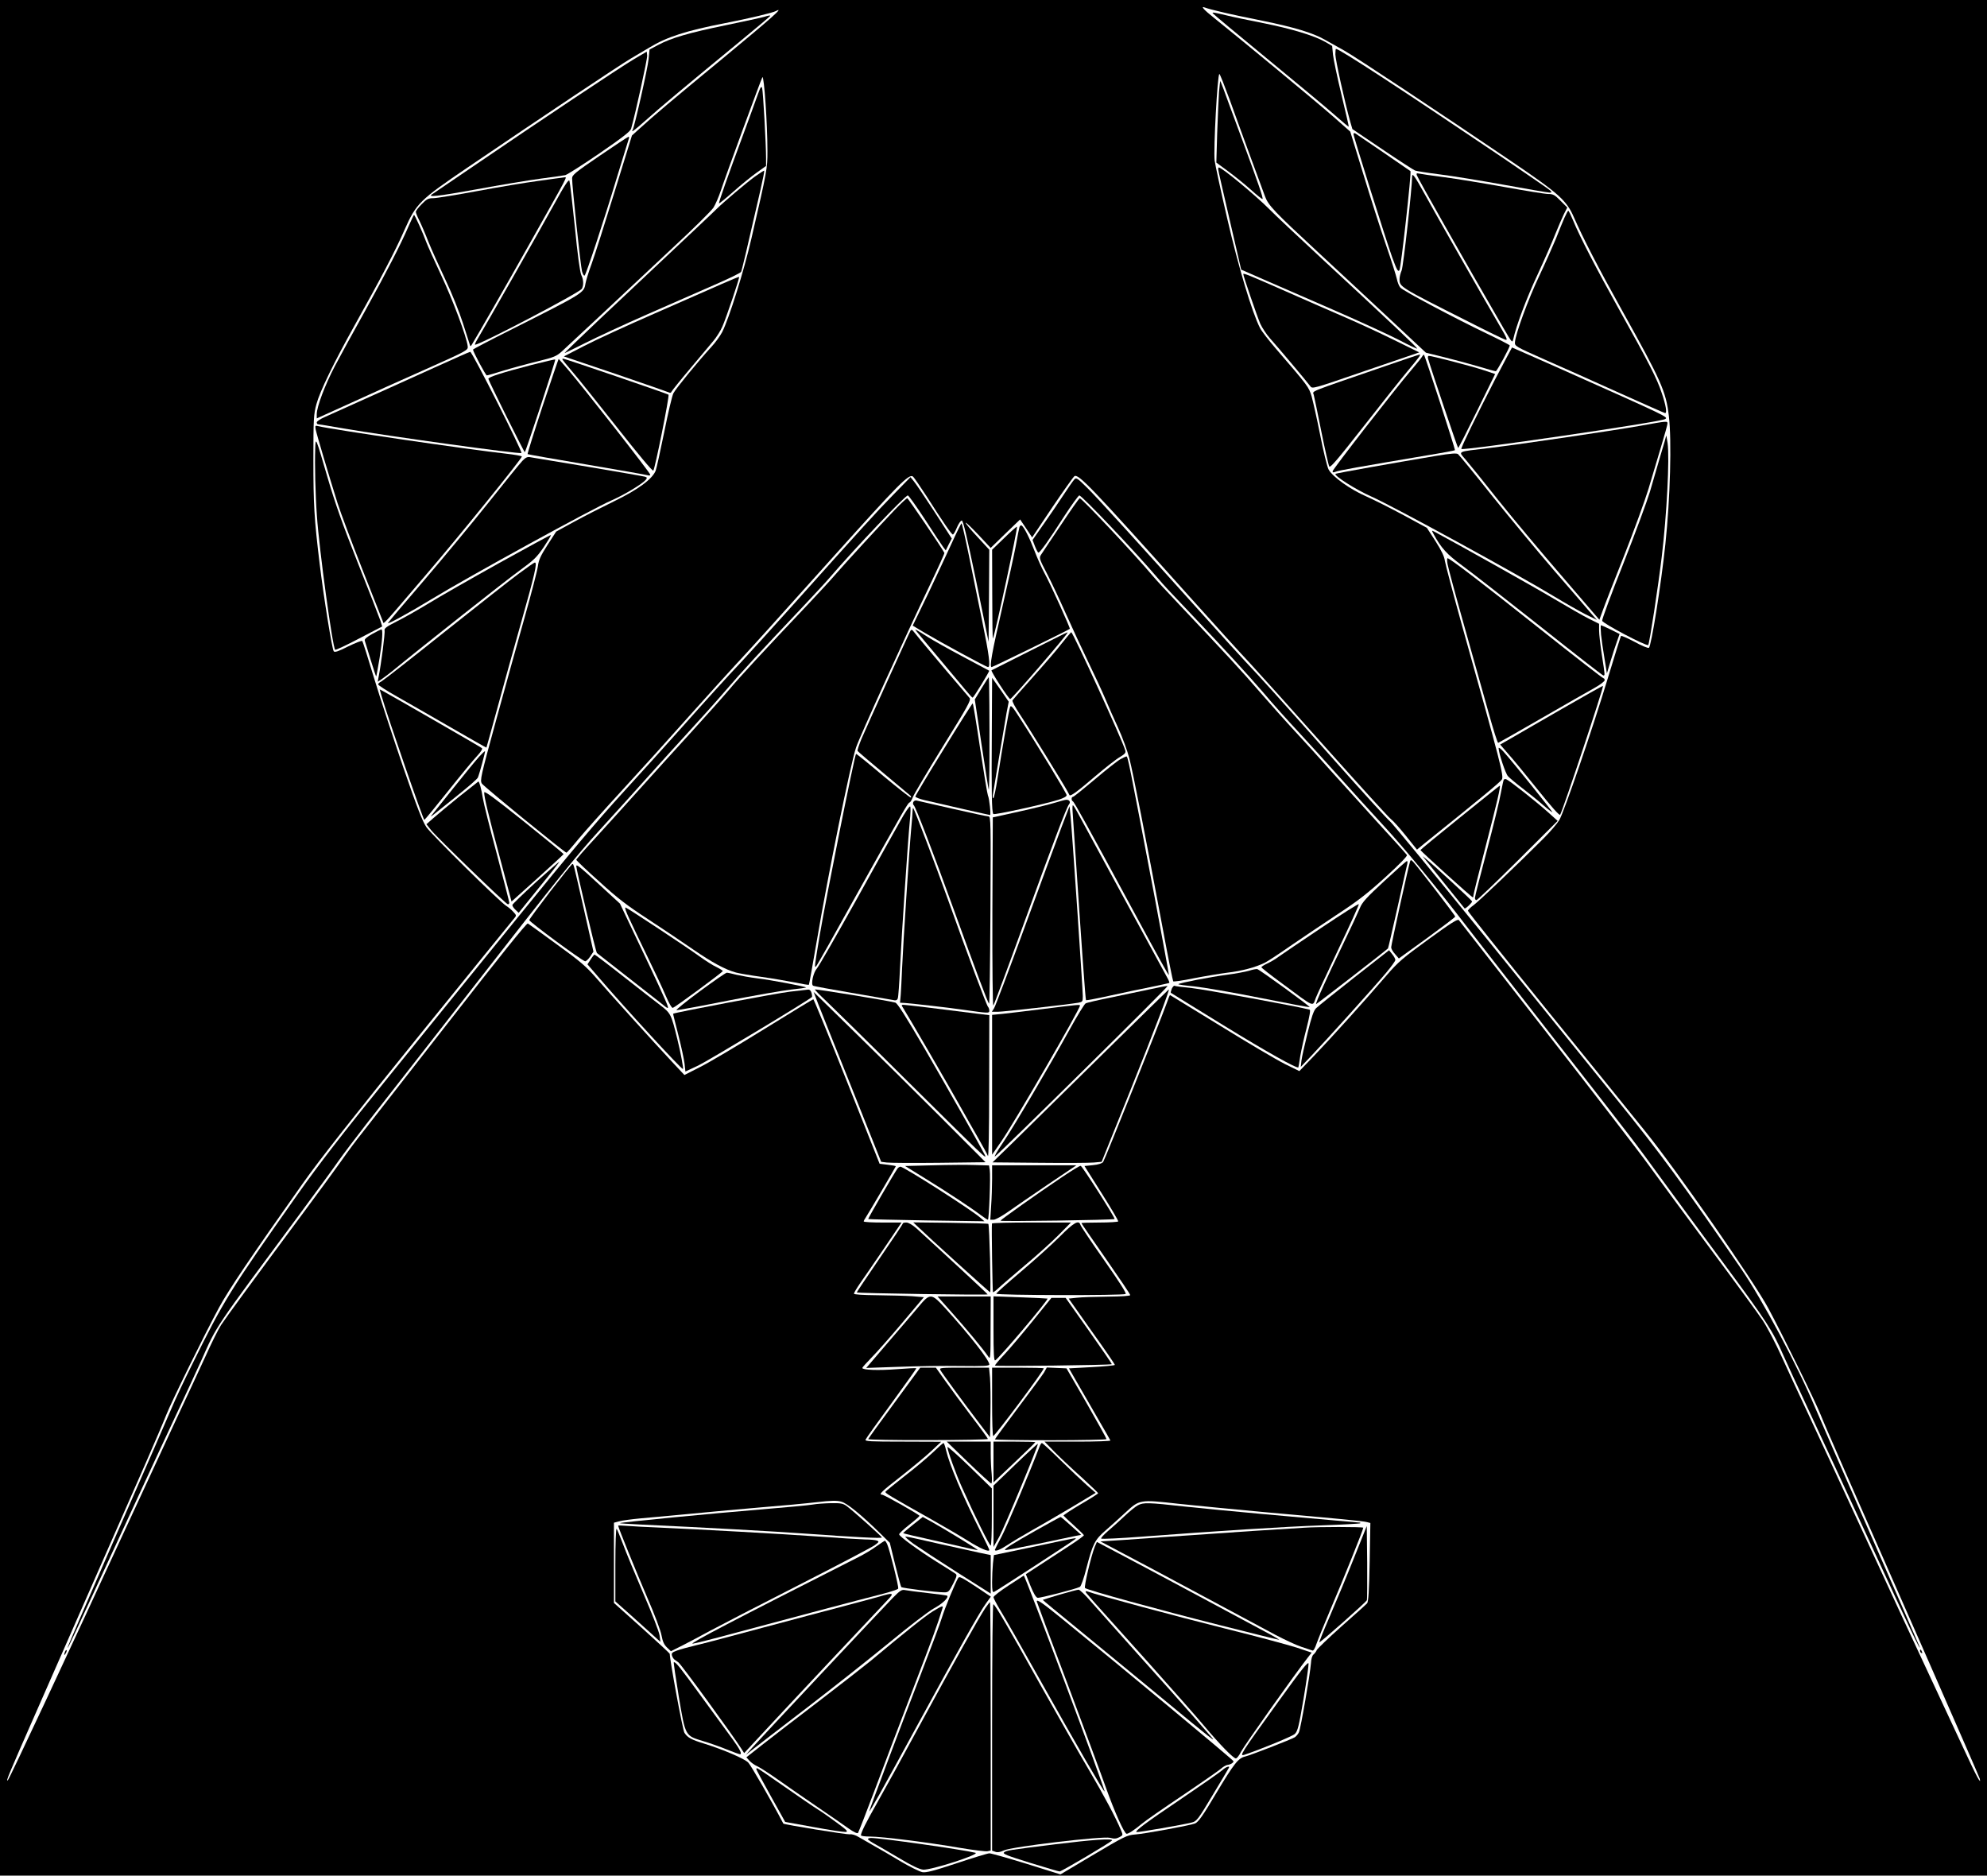 <?xml version="1.0" standalone="no"?>
<!DOCTYPE svg PUBLIC "-//W3C//DTD SVG 20010904//EN"
 "http://www.w3.org/TR/2001/REC-SVG-20010904/DTD/svg10.dtd">
<svg version="1.0" xmlns="http://www.w3.org/2000/svg"
 width="1424pt" height="1344pt" viewBox="0 0 1424 1344"
 preserveAspectRatio="xMidYMid meet">

<g transform="translate(0,1344) scale(0.1,-0.1)"
fill="#000000" stroke="none">
<path d="M0 6720 l0 -6720 7120 0 7120 0 0 6720 0 6720 -7120 0 -7120 0 0
-6720z m8750 6635 c52 -13 187 -42 299 -64 224 -46 356 -85 443 -134 32 -18
95 -53 141 -79 84 -47 684 -445 1209 -801 330 -224 386 -274 438 -395 63 -144
172 -357 345 -667 281 -505 314 -579 335 -755 21 -176 10 -588 -25 -920 -31
-292 -101 -731 -118 -742 -6 -4 -53 15 -103 43 -51 27 -95 46 -97 42 -3 -5
-46 -143 -96 -308 -111 -368 -311 -951 -346 -1011 -14 -24 -65 -84 -113 -132
-185 -185 -461 -448 -500 -477 -23 -16 -41 -35 -42 -41 0 -7 255 -326 566
-710 312 -385 628 -774 702 -867 222 -274 777 -1072 883 -1268 106 -197 339
-671 378 -769 34 -86 149 -348 782 -1786 193 -439 354 -808 357 -819 13 -51
-23 15 -113 210 -54 116 -167 359 -252 540 -86 182 -287 616 -448 965 -161
349 -346 748 -410 885 -65 138 -153 328 -196 423 -43 95 -104 212 -136 260
-32 48 -202 281 -378 517 -176 237 -374 505 -440 597 -66 92 -397 521 -735
954 -338 433 -619 794 -625 801 -8 10 -57 -21 -218 -138 -183 -133 -218 -163
-299 -257 -149 -174 -410 -463 -522 -579 l-104 -108 -104 51 c-56 28 -265 151
-462 273 -197 121 -360 221 -361 221 -2 0 -13 -28 -25 -62 -44 -123 -442
-1118 -454 -1134 -9 -11 -34 -19 -74 -23 l-60 -6 123 -195 c68 -107 121 -198
119 -202 -3 -4 -63 -8 -135 -8 -71 0 -129 -2 -129 -4 0 -3 79 -117 175 -255
96 -138 175 -255 175 -261 0 -6 -60 -10 -162 -11 -90 -1 -189 -4 -221 -8 l-58
-6 165 -234 c92 -128 166 -237 166 -241 0 -4 -74 -11 -165 -16 l-164 -9 66
-115 c36 -63 102 -178 147 -255 44 -76 83 -143 84 -147 2 -4 -103 -8 -234 -8
l-238 0 74 -76 c41 -41 128 -123 193 -181 64 -59 117 -109 117 -113 0 -3 -56
-39 -125 -79 -69 -41 -124 -77 -123 -81 2 -3 35 -35 73 -69 39 -35 71 -67 73
-71 2 -4 -46 -39 -105 -77 -59 -39 -154 -100 -210 -137 l-101 -66 33 -83 c22
-54 39 -83 51 -86 17 -3 271 62 303 78 8 4 29 62 47 134 46 176 59 203 140
273 37 32 100 89 140 126 100 93 103 94 376 63 122 -13 401 -40 618 -60 540
-48 711 -64 738 -72 l23 -6 -5 -279 c-4 -206 -9 -284 -18 -296 -7 -8 -89 -83
-183 -165 -93 -83 -173 -160 -178 -170 -4 -11 -15 -25 -23 -32 -10 -7 -17 -31
-19 -65 -6 -77 -73 -465 -86 -493 -6 -13 -19 -28 -29 -35 -25 -16 -318 -129
-355 -138 -50 -11 -80 -49 -208 -262 -96 -162 -128 -207 -152 -218 -31 -13
-359 -74 -430 -79 -59 -5 -76 -13 -315 -155 l-220 -131 -243 76 c-134 41 -254
75 -266 75 -12 0 -117 -32 -234 -71 -166 -55 -220 -69 -247 -64 -19 4 -87 37
-150 74 -63 38 -149 88 -190 111 -41 23 -93 53 -115 66 -24 15 -50 23 -65 20
-20 -3 -472 70 -476 77 -87 166 -233 419 -252 438 -29 28 -173 90 -312 134
-95 29 -123 44 -145 79 -12 17 -105 521 -105 565 0 4 -90 87 -200 186 l-200
179 0 288 0 287 38 10 c20 6 89 15 152 21 63 5 230 21 370 34 140 14 368 34
505 46 138 11 311 27 387 36 104 12 146 13 177 4 42 -11 146 -96 282 -230 l66
-65 38 -155 c21 -85 41 -158 44 -162 7 -8 251 -38 308 -38 30 0 35 5 64 62 27
54 29 63 16 72 -9 6 -71 46 -139 88 -132 83 -260 177 -264 193 -2 6 31 36 71
68 41 32 75 62 75 65 -1 9 -254 152 -269 152 -27 0 -1 25 137 132 81 64 179
145 217 181 l70 66 -274 1 c-234 0 -272 2 -268 14 3 8 87 126 187 262 99 136
179 248 177 250 -2 2 -66 -1 -142 -7 -129 -10 -245 -6 -245 9 0 4 29 36 64 72
36 36 135 148 221 250 l156 185 -83 7 c-46 3 -158 6 -250 7 -105 1 -168 5
-168 11 0 6 19 38 43 73 24 34 101 146 171 249 l127 188 -136 0 c-74 0 -135 3
-135 8 0 4 6 16 14 27 18 27 216 364 216 368 0 3 -26 7 -58 11 l-58 7 -234
589 c-129 325 -238 590 -241 590 -3 0 -163 -97 -355 -216 -192 -119 -398 -241
-459 -271 l-110 -56 -88 94 c-135 144 -445 487 -541 598 -74 85 -115 121 -284
243 -108 79 -202 147 -209 151 -8 5 -210 -247 -574 -715 -310 -398 -588 -754
-619 -793 -31 -38 -97 -126 -145 -195 -49 -69 -159 -219 -245 -335 -398 -537
-580 -785 -616 -840 -21 -33 -72 -136 -114 -230 -43 -93 -130 -282 -195 -420
-64 -137 -236 -508 -381 -822 -397 -862 -825 -1777 -837 -1788 -20 -20 4 37
208 500 212 481 587 1334 783 1780 60 138 125 288 143 335 39 98 273 575 378
769 69 128 230 366 601 891 117 166 362 477 834 1060 368 454 675 833 684 843
14 16 13 20 -9 43 -13 15 -36 34 -51 43 -49 31 -534 509 -572 564 -29 43 -67
141 -167 432 -71 208 -165 494 -208 636 -43 143 -81 263 -85 266 -4 4 -49 -14
-101 -39 -70 -36 -96 -44 -103 -35 -12 14 -73 394 -101 627 -39 321 -45 425
-45 745 0 297 2 326 22 400 25 92 125 298 277 570 179 320 291 533 355 680 83
187 108 212 450 444 524 356 1096 738 1170 781 41 24 102 60 135 80 124 75
261 120 545 175 169 33 337 73 361 86 63 33 -25 -45 -378 -337 -365 -301 -494
-409 -611 -516 l-43 -39 -124 -402 c-68 -221 -141 -451 -163 -512 -22 -60 -43
-127 -46 -147 -12 -68 -7 -65 -538 -333 -148 -74 -268 -137 -268 -140 0 -15
91 -185 99 -185 5 0 58 15 118 34 59 18 169 48 243 66 122 30 138 37 179 74
25 23 156 145 291 271 135 127 362 339 505 473 144 133 273 261 288 284 14 22
38 77 53 122 32 98 292 808 298 813 12 13 36 -332 36 -530 0 -126 -1 -133
-115 -627 -54 -234 -159 -569 -209 -669 -14 -27 -49 -76 -79 -108 -96 -105
-254 -298 -271 -331 -9 -18 -39 -144 -66 -280 -28 -136 -55 -260 -61 -275 -25
-61 -126 -135 -294 -217 -88 -43 -218 -109 -289 -148 l-130 -71 -62 -96 c-50
-78 -63 -107 -69 -152 -4 -31 -47 -196 -95 -367 -48 -171 -141 -504 -205 -739
-111 -406 -116 -429 -101 -452 14 -22 594 -495 606 -495 3 0 42 44 86 98 44
53 186 212 315 352 129 140 345 379 479 530 135 151 286 317 335 370 83 88
262 286 710 785 452 503 529 581 557 561 8 -6 52 -70 98 -141 121 -190 180
-275 189 -275 5 0 18 23 29 50 12 28 27 50 35 50 10 0 37 -117 103 -434 l89
-435 3 330 2 330 -85 92 c-47 50 -85 96 -84 101 0 6 40 -32 90 -85 l89 -95
105 102 106 102 43 -64 43 -65 144 215 c79 117 151 218 159 224 29 18 118 -74
816 -853 187 -209 386 -428 441 -486 55 -59 299 -330 541 -602 243 -272 454
-504 469 -515 15 -11 64 -65 108 -120 l80 -100 51 42 c401 322 545 441 557
460 16 24 -6 110 -283 1096 -65 234 -121 445 -125 471 -4 32 -24 73 -67 141
l-62 96 -166 90 c-91 49 -210 109 -264 133 -120 52 -247 143 -275 196 -10 21
-38 133 -60 248 -23 116 -51 239 -61 275 -21 68 -20 68 -257 343 -51 59 -102
125 -113 147 -57 112 -155 438 -235 785 -46 198 -86 385 -90 415 -9 79 20 620
34 620 4 0 36 -82 73 -182 36 -101 105 -289 152 -418 48 -129 94 -254 102
-277 24 -65 66 -109 379 -399 160 -148 399 -371 532 -495 l242 -226 133 -33
c73 -18 184 -48 245 -66 62 -19 117 -34 123 -34 8 0 100 169 100 185 0 3 -75
42 -167 86 -220 105 -597 305 -617 328 -9 10 -20 37 -25 62 -5 24 -40 134 -78
244 -38 110 -111 338 -162 506 l-94 306 -126 111 c-115 101 -652 545 -848 702
-78 62 -103 90 -65 75 9 -4 60 -18 112 -30z"/>
<path d="M8690 13346 c0 -3 174 -148 387 -323 213 -175 432 -357 487 -406 54
-48 100 -86 102 -85 1 2 -22 104 -52 228 -30 124 -57 253 -61 288 l-6 63 -50
29 c-79 45 -245 95 -447 135 -102 20 -221 45 -265 56 -84 20 -95 22 -95 15z"/>
<path d="M5475 13319 c-16 -5 -140 -32 -275 -60 -263 -54 -390 -91 -485 -142
l-60 -32 -7 -70 c-6 -64 -101 -485 -114 -506 -14 -23 13 -3 94 69 92 83 305
261 670 561 122 100 222 185 222 187 0 5 -9 4 -45 -7z"/>
<path d="M9570 13050 c0 -37 68 -345 106 -480 l16 -55 215 -145 c118 -80 224
-148 234 -152 11 -4 92 -17 180 -28 88 -11 296 -45 462 -75 166 -30 310 -55
321 -55 18 0 18 2 6 15 -8 8 -166 116 -350 241 -704 475 -1161 774 -1186 774
-2 0 -4 -18 -4 -40z"/>
<path d="M4545 13017 c-97 -57 -685 -449 -1145 -763 -157 -107 -292 -199 -300
-204 -45 -26 31 -18 313 33 171 32 380 66 462 77 83 11 162 22 176 25 15 4
125 74 245 156 167 115 221 157 227 177 32 112 117 500 115 523 l-3 29 -90
-53z"/>
<path d="M8736 12778 c-3 -46 -9 -178 -13 -293 l-6 -210 84 -62 c46 -34 120
-93 163 -132 43 -39 81 -69 84 -67 6 7 -29 109 -148 431 -59 160 -118 318
-130 353 -13 34 -24 62 -25 62 -1 0 -5 -37 -9 -82z"/>
<path d="M5431 12763 c-13 -38 -60 -165 -103 -283 -112 -302 -179 -492 -175
-497 2 -2 49 36 103 84 55 49 130 110 167 136 l67 48 0 57 c0 99 -21 476 -28
500 -6 18 -11 11 -31 -45z"/>
<path d="M9700 12479 c0 -18 232 -756 277 -882 33 -90 41 -106 52 -94 11 14
88 704 79 711 -10 8 -385 264 -395 270 -8 4 -13 2 -13 -5z"/>
<path d="M4298 12324 c-175 -119 -198 -138 -198 -162 0 -59 61 -629 71 -666 6
-21 14 -35 19 -30 12 13 134 381 230 699 46 149 85 276 87 283 3 6 1 12 -3 12
-5 -1 -98 -62 -206 -136z"/>
<path d="M8730 12228 c0 -7 38 -172 83 -366 l82 -354 155 -68 c85 -37 313
-136 505 -220 193 -84 405 -182 473 -217 68 -36 125 -63 128 -61 4 5 -177 176
-691 652 -165 153 -330 308 -366 345 -104 104 -342 301 -364 301 -3 0 -5 -6
-5 -12z"/>
<path d="M5409 12174 c-65 -48 -220 -179 -274 -232 -28 -28 -130 -124 -837
-789 -141 -134 -255 -243 -252 -243 3 0 71 34 152 74 81 41 278 132 437 202
160 70 375 164 479 210 104 45 193 88 197 96 6 12 39 150 139 587 17 74 29
136 27 138 -2 2 -33 -18 -68 -43z"/>
<path d="M10154 12184 c13 -33 324 -582 619 -1092 63 -108 65 -112 72 -82 21
96 95 294 174 462 49 106 106 236 126 288 21 52 49 117 62 144 l25 49 -48 48
c-42 43 -54 49 -89 49 -22 0 -163 23 -313 50 -151 27 -344 59 -430 70 -86 11
-168 23 -181 26 -19 4 -22 2 -17 -12z"/>
<path d="M10120 12173 c0 -76 -63 -644 -75 -671 -8 -18 -15 -46 -15 -61 0 -57
-4 -55 490 -304 135 -69 255 -127 268 -131 19 -6 13 9 -44 106 -107 183 -454
792 -533 936 -74 134 -91 157 -91 125z"/>
<path d="M3860 12144 c-91 -12 -288 -45 -439 -73 -151 -28 -293 -51 -315 -51
-36 0 -48 -6 -84 -43 -23 -23 -42 -48 -42 -55 0 -7 11 -35 25 -62 13 -26 43
-95 65 -152 23 -57 78 -179 122 -272 45 -94 100 -232 125 -310 25 -78 47 -148
50 -156 4 -13 6 -13 14 0 40 65 236 406 404 705 302 537 280 495 258 494 -10
-1 -92 -12 -183 -25z"/>
<path d="M3970 11974 c-91 -167 -490 -867 -549 -966 -13 -21 -20 -38 -16 -38
36 0 751 374 765 401 14 25 12 66 -4 98 -9 17 -27 146 -46 342 -18 173 -35
322 -39 333 -5 14 -32 -26 -111 -170z"/>
<path d="M11211 11878 c-13 -29 -40 -97 -61 -150 -22 -53 -76 -175 -121 -270
-77 -163 -167 -408 -172 -470 -2 -28 3 -31 210 -123 117 -51 358 -159 535
-239 178 -80 327 -146 331 -146 15 0 6 56 -24 144 -33 101 -92 216 -307 601
-158 283 -283 524 -328 635 -16 38 -31 70 -35 70 -3 0 -15 -24 -28 -52z"/>
<path d="M2930 11823 c-59 -137 -159 -331 -312 -608 -83 -148 -181 -328 -219
-400 -70 -134 -129 -290 -129 -343 l0 -30 243 110 c133 61 377 171 542 244
294 131 300 135 297 162 -7 66 -107 333 -189 507 -49 105 -98 213 -108 240
-22 61 -82 195 -88 195 -2 0 -18 -35 -37 -77z"/>
<path d="M8910 11476 c0 -14 101 -308 122 -356 14 -30 45 -77 70 -105 59 -66
269 -315 288 -342 15 -21 17 -20 398 111 l383 131 -183 90 c-101 50 -255 121
-343 159 -88 38 -279 121 -425 186 -268 118 -310 135 -310 126z"/>
<path d="M5170 11404 c-69 -31 -285 -125 -480 -211 -195 -85 -421 -189 -502
-231 l-147 -76 373 -126 c205 -70 377 -130 383 -133 6 -4 13 -1 16 7 3 7 63
82 134 166 70 84 146 173 167 199 21 25 50 71 63 101 26 58 125 351 120 356
-1 2 -59 -22 -127 -52z"/>
<path d="M10713 10718 c-131 -254 -245 -489 -240 -495 15 -14 1425 192 1460
214 24 15 32 11 -761 365 -184 81 -334 148 -336 148 -1 0 -56 -105 -123 -232z"/>
<path d="M3285 10883 c-44 -19 -264 -119 -490 -221 -225 -101 -436 -196 -467
-210 -32 -14 -58 -31 -58 -39 0 -7 4 -13 9 -13 5 0 87 -13 182 -30 329 -56
1266 -186 1276 -176 9 9 -354 727 -367 725 -3 0 -41 -16 -85 -36z"/>
<path d="M9920 10814 c-560 -193 -512 -173 -505 -203 4 -14 28 -132 54 -261
26 -130 52 -243 57 -252 7 -13 56 44 249 290 132 169 274 347 316 397 82 98
94 115 82 114 -4 0 -118 -38 -253 -85z"/>
<path d="M10193 10887 c-4 -9 -40 -53 -79 -99 -114 -133 -564 -712 -564 -725
0 -9 6 -10 23 -3 20 9 151 32 671 120 99 16 181 32 183 34 4 4 -214 676 -222
684 -2 2 -7 -3 -12 -11z"/>
<path d="M10235 10868 c24 -83 211 -638 215 -638 3 0 64 120 135 265 l130 265
-90 30 c-87 28 -362 100 -385 100 -7 0 -9 -9 -5 -22z"/>
<path d="M3810 10825 c-212 -55 -312 -87 -310 -100 4 -19 255 -524 261 -525 6
0 223 660 218 664 -2 2 -78 -16 -169 -39z"/>
<path d="M3889 10531 c-62 -188 -110 -343 -108 -345 2 -2 194 -36 426 -75 232
-39 429 -74 437 -77 9 -3 16 -1 16 5 0 13 -483 629 -588 751 -36 41 -66 77
-68 78 -1 2 -53 -150 -115 -337z"/>
<path d="M4030 10865 c0 -2 31 -41 69 -85 39 -44 183 -225 322 -401 152 -193
255 -317 261 -311 12 12 117 535 109 544 -6 6 -742 258 -755 258 -3 0 -6 -2
-6 -5z"/>
<path d="M11755 10389 c-196 -35 -848 -131 -1080 -159 -242 -29 -224 -21 -172
-83 25 -29 130 -158 233 -289 104 -130 310 -376 458 -547 l268 -312 23 63 c12
35 81 212 153 393 72 182 151 400 177 485 25 85 66 221 90 302 25 82 45 155
45 163 0 19 0 19 -195 -16z"/>
<path d="M2262 10364 c6 -32 97 -338 157 -529 21 -66 101 -280 178 -475 77
-195 143 -363 147 -373 7 -21 -18 -48 312 338 233 271 684 828 684 844 0 4
-51 13 -112 20 -258 28 -1254 174 -1345 197 -24 6 -25 5 -21 -22z"/>
<path d="M11941 10318 c0 -4 -19 -70 -42 -145 -22 -76 -56 -192 -75 -258 -20
-66 -105 -297 -190 -513 -86 -216 -154 -401 -152 -410 3 -19 319 -185 330
-174 9 9 71 415 97 632 36 298 57 708 42 815 -5 33 -9 57 -10 53z"/>
<path d="M2259 10225 c-4 -113 1 -329 12 -480 17 -247 112 -941 131 -961 4 -3
81 33 172 81 l165 86 -13 42 c-8 23 -80 209 -161 412 -109 274 -164 431 -215
605 -89 304 -88 303 -91 215z"/>
<path d="M10295 10174 c-317 -53 -719 -125 -724 -129 -13 -13 146 -114 257
-163 154 -68 1050 -558 1312 -717 74 -45 173 -101 219 -125 l85 -42 -51 58
c-27 33 -144 167 -258 299 -114 132 -312 371 -440 530 -127 160 -238 295 -246
301 -10 8 -51 5 -154 -12z"/>
<path d="M3743 10137 c-17 -18 -127 -153 -245 -302 -118 -148 -328 -401 -466
-562 -139 -161 -252 -295 -252 -298 0 -9 152 74 310 170 264 161 1164 655
1294 710 89 39 219 117 244 147 11 14 10 17 -5 22 -10 3 -193 35 -408 71 -214
35 -402 67 -416 69 -20 4 -33 -3 -56 -27z"/>
<path d="M6400 9893 c-122 -125 -204 -215 -735 -808 -143 -159 -298 -330 -345
-380 -115 -122 -244 -264 -445 -490 -92 -104 -280 -311 -416 -460 -176 -193
-386 -441 -729 -865 -266 -327 -687 -847 -937 -1156 -342 -422 -506 -634 -662
-855 -488 -693 -525 -753 -754 -1216 -57 -114 -123 -255 -147 -313 -24 -58
-203 -467 -397 -909 -194 -443 -351 -806 -349 -808 4 -4 23 38 406 867 164
355 339 733 390 840 51 107 123 265 162 350 116 260 80 206 713 1060 116 157
238 323 270 370 33 47 123 166 200 265 78 99 442 565 809 1036 540 694 703
896 858 1065 105 115 264 290 352 389 89 99 221 245 294 324 73 79 192 211
264 295 124 144 233 262 554 601 78 83 164 175 190 206 185 215 541 589 560
589 6 0 61 -78 123 -172 61 -95 120 -184 130 -197 l19 -25 21 43 22 42 -124
192 c-69 106 -136 205 -149 220 l-23 28 -125 -128z"/>
<path d="M7698 10003 c-9 -10 -44 -60 -78 -112 -34 -52 -97 -145 -141 -207
l-79 -113 17 -45 c10 -25 21 -46 25 -46 11 0 76 90 183 258 54 83 104 152 110
152 18 0 403 -405 567 -598 40 -47 60 -69 258 -277 215 -226 378 -404 493
-537 64 -76 177 -202 250 -280 73 -79 203 -222 289 -318 86 -96 233 -258 327
-360 147 -159 382 -444 581 -704 30 -40 307 -395 615 -790 591 -757 604 -774
798 -1041 68 -93 266 -363 441 -599 309 -418 350 -481 426 -656 18 -41 99
-217 180 -390 81 -173 284 -610 450 -970 272 -590 360 -775 347 -730 -3 8
-162 373 -354 810 -192 437 -369 842 -393 900 -128 305 -380 777 -533 1000
-405 590 -587 839 -889 1210 -171 212 -601 743 -955 1180 -355 437 -657 804
-672 815 -15 11 -196 209 -401 440 -418 471 -519 582 -635 705 -44 47 -159
173 -255 280 -545 606 -807 894 -877 963 -75 74 -80 77 -95 60z"/>
<path d="M6409 9783 c-95 -99 -358 -385 -433 -472 -26 -31 -110 -121 -185
-201 -314 -331 -489 -520 -564 -610 -44 -52 -166 -189 -272 -305 -105 -115
-275 -302 -376 -415 -101 -113 -244 -270 -316 -349 -73 -79 -133 -147 -133
-152 0 -4 74 -75 165 -156 131 -120 201 -173 347 -268 101 -66 247 -164 325
-218 140 -96 229 -144 308 -166 22 -6 104 -20 183 -31 79 -11 187 -30 239 -40
53 -11 98 -19 100 -16 2 2 28 147 58 322 77 454 240 1260 280 1378 25 75 350
790 529 1164 59 123 106 227 104 230 -14 30 -260 392 -266 392 -5 0 -47 -39
-93 -87z"/>
<path d="M7603 9678 c-71 -105 -135 -202 -143 -214 -14 -22 -11 -30 42 -132
31 -59 92 -189 136 -288 44 -98 116 -254 160 -345 44 -91 99 -209 121 -261 22
-53 65 -150 95 -215 30 -66 66 -164 80 -219 26 -99 116 -561 242 -1234 36
-195 69 -358 72 -362 4 -3 70 6 147 22 77 15 185 33 239 40 105 12 205 39 271
72 22 11 103 64 180 118 77 53 226 153 330 222 152 99 223 154 353 272 101 92
159 152 155 159 -4 7 -102 116 -218 242 -115 127 -266 293 -335 370 -68 77
-179 199 -245 270 -67 72 -181 200 -255 285 -127 148 -251 281 -581 630 -81
85 -167 178 -191 207 -126 150 -505 553 -520 553 -4 0 -65 -86 -135 -192z"/>
<path d="M6825 9557 c-33 -72 -110 -237 -171 -366 l-113 -234 87 -52 c111 -66
440 -245 453 -245 19 0 7 91 -41 325 -27 132 -70 345 -96 473 -26 127 -50 232
-53 232 -3 0 -33 -60 -66 -133z"/>
<path d="M7306 9663 c-3 -10 -15 -70 -26 -133 -12 -63 -55 -260 -96 -438 -77
-336 -94 -432 -77 -432 8 0 552 266 560 274 5 4 -143 330 -180 396 -20 36 -52
108 -72 160 -36 94 -76 174 -94 185 -5 3 -12 -3 -15 -12z"/>
<path d="M7197 9585 l-87 -84 1 -323 c0 -178 2 -318 5 -313 20 50 179 793 172
801 -2 2 -43 -34 -91 -81z"/>
<path d="M10274 9613 c53 -99 97 -147 207 -227 63 -46 313 -241 557 -434 244
-194 447 -352 452 -352 13 0 13 -3 -10 146 -11 71 -20 150 -20 176 l0 48 -72
36 c-40 20 -154 85 -253 144 -139 83 -692 393 -853 479 -23 12 -23 12 -8 -16z"/>
<path d="M3580 9407 c-201 -112 -429 -242 -507 -290 -79 -48 -183 -107 -232
-131 -71 -36 -88 -49 -85 -63 5 -16 -25 -247 -43 -335 l-6 -33 29 19 c16 11
49 36 74 56 202 166 819 654 914 722 103 75 124 96 173 168 30 45 53 83 51 86
-2 2 -168 -88 -368 -199z"/>
<path d="M10374 9398 c4 -24 58 -225 121 -448 63 -223 141 -502 174 -620 33
-118 63 -214 68 -213 4 1 145 81 313 178 168 97 338 194 378 216 39 22 72 47
72 55 0 8 -4 14 -9 14 -5 0 -209 158 -453 352 -413 328 -648 508 -664 508 -4
0 -4 -19 0 -42z"/>
<path d="M3720 9331 c-58 -42 -298 -232 -535 -420 -236 -189 -440 -348 -452
-354 -13 -6 -23 -15 -23 -21 0 -6 60 -45 133 -86 72 -41 247 -141 387 -222
140 -81 255 -146 256 -145 1 1 34 121 74 267 39 146 119 431 176 634 97 342
116 427 97 425 -5 0 -55 -35 -113 -78z"/>
<path d="M11474 8893 c4 -38 15 -115 25 -173 l17 -105 27 90 c15 50 36 113 46
141 l18 51 -64 32 c-35 17 -66 31 -69 31 -4 0 -3 -30 0 -67z"/>
<path d="M2667 8897 c-39 -22 -56 -37 -53 -47 3 -8 22 -70 42 -137 21 -68 39
-122 40 -120 2 2 12 60 24 130 21 131 25 207 13 207 -5 -1 -34 -15 -66 -33z"/>
<path d="M6526 8922 c-11 -18 -316 -692 -352 -776 -18 -44 -31 -83 -28 -87 2
-4 86 -76 187 -160 100 -84 186 -156 191 -160 5 -5 7 -11 4 -14 -3 -3 -92 67
-198 155 -105 89 -193 160 -195 158 -11 -10 -217 -1042 -260 -1297 -38 -227
-40 -240 -26 -225 6 5 138 239 294 521 331 593 365 653 376 653 4 0 15 17 23
38 8 21 106 186 217 366 176 284 201 329 190 344 -8 9 -41 49 -74 87 -63 72
-312 368 -331 394 -7 9 -13 10 -18 3z"/>
<path d="M6570 8914 c8 -10 81 -98 162 -194 80 -96 166 -198 190 -227 23 -28
45 -52 48 -52 7 -1 123 189 119 193 -2 1 -87 47 -189 101 -102 54 -214 117
-250 140 -101 64 -98 62 -80 39z"/>
<path d="M7380 8775 c-146 -74 -269 -136 -274 -138 -9 -3 124 -208 134 -206
13 1 410 462 410 475 0 5 24 17 -270 -131z"/>
<path d="M7608 8828 c-35 -46 -128 -153 -205 -239 -77 -86 -143 -161 -147
-167 -4 -7 20 -51 52 -99 61 -91 319 -509 342 -553 7 -14 14 -26 15 -28 8 -9
61 30 182 134 73 62 153 125 178 139 38 23 45 31 39 49 -21 73 -375 846 -387
846 -2 0 -33 -37 -69 -82z"/>
<path d="M7035 8509 l-49 -81 48 -321 c27 -177 50 -324 52 -326 2 -2 5 101 5
230 1 255 -1 573 -5 576 -1 2 -24 -34 -51 -78z"/>
<path d="M7108 8204 c-3 -434 -1 -585 11 -597 8 -8 364 70 466 102 40 13 60
24 59 34 -1 14 -206 352 -338 556 -49 77 -61 90 -67 75 -8 -20 -53 -273 -90
-511 -12 -79 -26 -143 -30 -143 -5 0 -6 12 -3 28 2 15 22 135 44 267 22 132
46 275 54 319 l15 78 -59 86 -60 85 -2 -379z"/>
<path d="M11195 8361 c-159 -92 -325 -187 -367 -212 l-77 -44 57 -66 c32 -35
127 -151 212 -257 100 -125 156 -188 161 -180 23 42 314 917 307 923 -2 2
-133 -72 -293 -164z"/>
<path d="M2736 8448 c41 -142 297 -883 305 -883 3 0 79 92 169 205 90 113 184
227 209 253 26 28 41 51 35 56 -8 8 -657 381 -711 410 l-22 11 15 -52z"/>
<path d="M6763 8071 c-112 -180 -203 -333 -203 -339 0 -5 30 -17 68 -26 124
-29 461 -106 467 -106 8 0 -5 121 -15 140 -4 8 -29 160 -56 338 -26 177 -50
322 -53 322 -4 -1 -97 -148 -208 -329z"/>
<path d="M10740 8079 c0 -33 49 -182 67 -201 10 -11 56 -50 103 -86 47 -36
113 -89 147 -119 33 -29 64 -53 68 -53 6 0 -284 361 -350 434 -20 22 -35 33
-35 25z"/>
<path d="M3434 8018 c-22 -24 -104 -124 -183 -223 -79 -99 -151 -189 -160
-200 -9 -10 2 -4 24 14 22 18 99 80 172 138 72 58 135 112 138 122 12 29 54
185 51 188 -2 2 -21 -16 -42 -39z"/>
<path d="M8030 8000 c-19 -10 -102 -75 -183 -144 -82 -69 -152 -126 -158 -126
-12 0 -12 -27 0 -32 9 -3 116 -197 416 -753 202 -374 269 -495 272 -491 1 1
-45 254 -103 562 -187 982 -191 1004 -202 1004 -4 -1 -23 -9 -42 -20z"/>
<path d="M10777 7853 c-3 -5 -12 -48 -21 -95 -8 -48 -53 -233 -100 -412 -47
-178 -86 -331 -86 -340 0 -9 5 -16 11 -16 6 0 140 128 297 284 l285 284 -69
62 c-75 68 -277 228 -299 236 -7 3 -15 1 -18 -3z"/>
<path d="M3290 7731 c-74 -60 -157 -129 -184 -153 l-50 -44 33 -42 c45 -55
538 -532 551 -532 5 0 10 5 10 11 0 6 -40 163 -89 348 -50 185 -95 366 -101
403 -9 61 -25 119 -32 118 -2 -1 -64 -50 -138 -109z"/>
<path d="M10463 7582 c-155 -125 -283 -230 -283 -233 0 -7 367 -339 375 -339
3 0 5 7 5 16 0 8 40 169 89 357 78 300 108 428 99 427 -2 0 -130 -103 -285
-228z"/>
<path d="M3470 7761 c0 -34 27 -147 113 -469 l83 -312 186 167 c103 93 187
170 187 173 0 3 -128 108 -284 233 -213 170 -285 223 -285 208z"/>
<path d="M6545 7692 c-3 -8 -2 -18 3 -21 13 -9 141 -343 290 -756 155 -429
240 -657 250 -667 4 -4 8 297 10 668 3 639 3 674 -14 674 -10 0 -126 25 -258
55 -133 30 -249 57 -258 59 -9 2 -19 -3 -23 -12z"/>
<path d="M7560 7688 c-36 -11 -150 -40 -255 -63 l-190 -42 -3 -679 c-1 -397 2
-674 7 -669 5 6 102 266 215 578 218 601 310 843 327 863 14 17 3 34 -19 33
-9 0 -46 -10 -82 -21z"/>
<path d="M6452 7557 c-35 -62 -179 -319 -319 -572 -141 -253 -266 -471 -279
-485 -25 -28 -44 -113 -27 -123 6 -4 129 -26 274 -51 145 -25 278 -48 295 -51
24 -6 33 -3 38 11 4 10 11 108 16 218 11 232 56 904 70 1050 6 55 7 103 3 107
-5 5 -37 -42 -71 -104z"/>
<path d="M7687 7623 c2 -27 12 -185 24 -353 40 -602 68 -993 72 -997 3 -2 78
12 168 32 90 20 223 48 294 62 72 15 132 28 135 30 2 2 -4 19 -14 36 -15 27
-563 1035 -646 1189 -14 26 -28 48 -31 48 -3 0 -4 -21 -2 -47z"/>
<path d="M7606 7509 c-32 -85 -150 -405 -262 -711 -112 -307 -211 -569 -220
-583 l-16 -25 43 0 c40 0 501 52 577 65 30 6 32 8 32 47 0 49 -76 1168 -87
1282 l-8 79 -59 -154z"/>
<path d="M6540 7629 c0 -13 -4 -71 -10 -129 -14 -152 -58 -831 -65 -995 -3
-77 -8 -165 -10 -195 l-5 -55 37 -2 c62 -5 311 -33 413 -48 183 -26 190 -27
190 -7 0 10 -4 22 -9 27 -11 11 -150 384 -286 765 -87 244 -241 649 -250 659
-3 2 -5 -7 -5 -20z"/>
<path d="M10211 7285 c9 -11 76 -94 149 -185 73 -91 134 -167 136 -169 5 -6
54 40 54 50 0 6 -273 258 -330 304 l-25 20 16 -20z"/>
<path d="M10106 7269 c-11 -30 -136 -600 -136 -617 0 -10 12 -32 28 -49 l27
-31 202 146 c111 81 202 150 202 154 1 8 -264 351 -301 392 -14 15 -18 16 -22
5z"/>
<path d="M3840 7118 c-91 -83 -166 -156 -168 -162 -1 -7 8 -22 21 -34 l24 -23
147 182 c81 99 146 182 144 184 -1 1 -77 -65 -168 -147z"/>
<path d="M9920 7126 c-128 -118 -158 -152 -174 -192 -11 -27 -66 -146 -123
-264 -112 -231 -197 -420 -191 -425 2 -2 491 376 515 399 2 1 32 133 68 292
35 159 67 299 70 312 3 12 2 22 -2 22 -5 0 -78 -65 -163 -144z"/>
<path d="M3945 7054 c-82 -107 -151 -200 -152 -207 -2 -11 374 -289 400 -295
7 -1 23 14 36 33 l24 36 -67 297 c-77 339 -75 332 -84 331 -4 0 -74 -88 -157
-195z"/>
<path d="M4130 7233 c1 -27 140 -617 148 -622 12 -9 386 -302 456 -357 51 -42
58 -45 51 -23 -9 30 -90 206 -233 504 l-109 230 -149 137 c-141 130 -164 148
-164 131z"/>
<path d="M9470 6792 c-146 -97 -283 -191 -306 -207 -22 -17 -60 -39 -82 -49
-23 -11 -42 -22 -42 -27 0 -4 66 -56 148 -116 240 -178 217 -168 242 -103 7
19 80 176 162 349 82 172 148 317 146 322 -2 5 -122 -71 -268 -169z"/>
<path d="M4509 6859 c21 -46 80 -169 131 -274 51 -104 110 -230 131 -280 23
-53 43 -89 51 -87 17 5 357 255 358 264 0 3 -20 16 -44 28 -25 11 -80 46 -123
77 -92 67 -509 342 -529 350 -9 3 1 -27 25 -78z"/>
<path d="M9705 6435 c-137 -108 -260 -206 -273 -219 -17 -16 -33 -63 -61 -177
-21 -85 -41 -174 -44 -199 l-5 -45 81 85 c101 106 436 477 528 586 38 45 69
88 69 95 0 8 -10 27 -23 42 l-22 28 -250 -196z"/>
<path d="M4233 6565 l-23 -35 88 -102 c189 -220 583 -648 596 -648 6 0 -16
119 -40 215 -44 179 -47 184 -122 242 -37 28 -157 121 -266 207 -109 86 -202
156 -205 156 -3 0 -16 -16 -28 -35z"/>
<path d="M8951 6484 c-25 -7 -97 -21 -160 -29 -115 -15 -338 -58 -346 -67 -3
-3 48 -10 113 -16 65 -7 277 -43 471 -82 195 -39 355 -69 357 -67 5 5 -360
270 -376 273 -8 1 -35 -4 -59 -12z"/>
<path d="M5017 6338 c-99 -73 -174 -134 -169 -136 6 -2 169 28 364 67 194 38
400 74 457 80 58 6 106 13 108 15 6 5 -256 55 -352 66 -49 6 -115 18 -146 25
-31 8 -63 15 -70 15 -8 0 -94 -60 -192 -132z"/>
<path d="M8235 6350 c-71 -15 -200 -42 -285 -60 -85 -17 -162 -35 -170 -40 -8
-4 -58 -85 -111 -181 -147 -267 -403 -702 -484 -821 -41 -60 -64 -102 -54 -94
37 25 1243 1216 1237 1221 -2 2 -61 -9 -133 -25z"/>
<path d="M8398 6356 c-6 -15 -9 -28 -7 -30 2 -2 171 -106 374 -231 309 -190
532 -315 540 -303 1 2 7 37 13 78 7 41 27 133 46 204 21 83 29 129 22 131 -63
19 -758 146 -845 155 -63 6 -118 13 -123 16 -4 3 -13 -6 -20 -20z"/>
<path d="M5840 6350 c0 -4 37 -42 83 -85 45 -43 294 -287 552 -544 587 -581
602 -596 582 -555 -37 72 -252 452 -429 757 -139 238 -197 329 -212 333 -63
16 -576 99 -576 94z"/>
<path d="M5660 6334 c-83 -9 -824 -149 -836 -158 -1 -1 16 -68 37 -151 21 -82
41 -175 45 -207 l6 -56 92 43 c66 31 786 464 815 491 2 2 1 15 -3 29 -4 15
-13 25 -24 24 -9 -1 -69 -8 -132 -15z"/>
<path d="M7889 5873 c-267 -263 -551 -542 -630 -620 l-146 -142 336 -3 c185
-2 361 -1 391 2 l55 5 201 500 c180 450 289 735 280 735 -1 0 -221 -215 -487
-477z"/>
<path d="M5865 6243 c19 -48 128 -322 243 -608 l207 -520 40 -5 c22 -3 190 -4
374 -2 l334 4 -329 330 c-181 181 -458 455 -616 609 l-287 281 34 -89z"/>
<path d="M6472 6218 c29 -44 337 -575 408 -703 40 -71 99 -176 132 -233 32
-56 63 -112 68 -125 5 -13 9 177 9 493 l1 516 -92 11 c-257 33 -505 63 -522
63 -17 0 -17 -2 -4 -22z"/>
<path d="M7475 6210 c-121 -15 -253 -31 -292 -35 l-73 -7 0 -501 0 -501 69
100 c93 135 561 943 561 969 0 8 -24 5 -265 -25z"/>
<path d="M6685 5090 l-199 -5 144 -89 c161 -99 332 -212 399 -263 24 -18 47
-33 51 -33 8 0 20 312 13 357 l-5 32 -102 3 c-55 2 -191 1 -301 -2z"/>
<path d="M7110 4993 c0 -54 -3 -142 -7 -195 l-6 -98 24 0 c13 0 60 26 104 57
44 31 172 119 284 195 l205 138 -302 0 -302 0 0 -97z"/>
<path d="M7615 5008 c-189 -127 -445 -309 -445 -315 0 -7 811 5 818 12 6 6
-231 378 -243 381 -6 2 -64 -34 -130 -78z"/>
<path d="M6433 5068 c-20 -26 -214 -360 -211 -363 2 -2 190 -6 418 -10 l415
-6 -30 26 c-65 57 -548 365 -572 365 -6 0 -15 -6 -20 -12z"/>
<path d="M6470 4673 c0 -5 -74 -116 -165 -248 -90 -132 -165 -243 -165 -246 0
-6 932 -20 938 -14 2 2 -333 312 -510 473 -30 26 -57 42 -73 42 -14 0 -25 -3
-25 -7z"/>
<path d="M6570 4657 c85 -82 521 -477 526 -477 7 0 -5 482 -13 490 -2 3 -125
6 -271 8 l-267 3 25 -24z"/>
<path d="M7109 4673 c-4 -20 4 -489 7 -492 2 -3 21 11 42 31 20 19 105 91 187
161 83 69 190 166 240 216 l90 91 -283 0 c-155 0 -283 -3 -283 -7z"/>
<path d="M7595 4579 c-55 -55 -180 -168 -277 -250 -98 -83 -178 -154 -178
-159 0 -12 909 -14 927 -2 7 5 -44 85 -154 242 -91 129 -167 243 -170 253 -11
38 -48 17 -148 -84z"/>
<path d="M6580 4073 c-36 -43 -134 -158 -219 -256 l-153 -179 233 8 c129 5
327 8 442 6 168 -2 207 0 207 11 0 31 -140 209 -313 400 -104 113 -110 114
-197 10z"/>
<path d="M6824 4032 c100 -112 222 -259 258 -312 16 -24 17 -15 17 203 l1 227
-190 0 -191 0 105 -118z"/>
<path d="M7120 3920 c0 -180 3 -231 12 -228 22 8 385 436 375 443 -1 1 -89 5
-194 9 l-193 7 0 -231z"/>
<path d="M7400 3973 c-74 -91 -165 -199 -202 -238 -38 -40 -68 -76 -68 -80 0
-7 831 3 838 10 2 1 -72 109 -164 239 l-167 236 -51 0 -51 0 -135 -167z"/>
<path d="M6410 3388 c-102 -138 -186 -255 -188 -260 -2 -4 190 -8 427 -7 237
0 431 4 431 8 0 4 -54 79 -121 166 -66 87 -150 201 -186 252 l-66 93 -56 0
-56 0 -185 -252z"/>
<path d="M6739 3623 c12 -22 166 -233 276 -377 l80 -105 3 177 c2 97 0 210 -3
250 l-7 72 -179 0 c-168 0 -179 -1 -170 -17z"/>
<path d="M7110 3395 c0 -135 3 -245 8 -245 13 1 362 467 362 485 0 3 -83 5
-185 5 l-185 0 0 -245z"/>
<path d="M7482 3605 c-12 -19 -96 -134 -187 -254 -91 -121 -165 -222 -165
-225 0 -3 180 -6 400 -6 220 0 400 4 400 8 0 5 -65 121 -143 258 l-144 249
-70 3 -71 3 -20 -36z"/>
<path d="M6940 2960 c85 -82 159 -149 164 -150 5 0 6 30 3 68 -4 37 -7 104 -7
150 l0 82 -157 0 -158 0 155 -150z"/>
<path d="M7120 2964 l0 -146 150 142 c83 78 150 144 150 146 0 2 -67 4 -150 4
l-150 0 0 -146z"/>
<path d="M6685 3032 c-39 -37 -129 -113 -202 -169 -72 -57 -134 -107 -137
-112 -6 -9 30 -30 334 -201 85 -48 200 -115 254 -149 89 -56 156 -85 156 -67
0 4 -29 64 -64 134 -127 252 -221 474 -246 580 -6 28 -15 52 -18 52 -4 0 -39
-31 -77 -68z"/>
<path d="M7277 2946 l-157 -151 0 -220 0 -220 41 73 c38 69 284 660 277 667
-2 1 -74 -65 -161 -149z"/>
<path d="M7450 3074 c-73 -191 -233 -570 -271 -642 -27 -51 -49 -95 -49 -97 0
-15 38 0 88 33 31 21 116 72 187 112 72 40 201 116 289 168 l158 95 -63 55
c-35 31 -120 111 -189 179 -69 68 -129 123 -133 123 -4 0 -12 -12 -17 -26z"/>
<path d="M6790 3071 c0 -25 60 -192 106 -293 90 -202 197 -417 204 -413 5 3 8
96 8 207 l0 203 -159 155 c-88 85 -159 148 -159 141z"/>
<path d="M5824 2659 c-28 -5 -190 -20 -360 -34 -356 -29 -1015 -93 -1021 -99
-2 -2 63 -6 144 -10 470 -22 962 -49 1196 -66 335 -24 537 -35 537 -27 0 7
-210 194 -252 225 -26 19 -43 22 -112 21 -45 -1 -104 -5 -132 -10z"/>
<path d="M8155 2654 c-16 -8 -59 -43 -95 -77 -36 -34 -90 -83 -120 -108 -30
-26 -52 -50 -48 -54 4 -4 135 2 290 14 546 41 1025 72 1292 81 148 5 271 12
274 15 3 3 0 5 -6 5 -6 0 -84 7 -174 15 -90 8 -318 28 -508 45 -190 17 -446
42 -570 55 -263 29 -295 30 -335 9z"/>
<path d="M6541 2513 c-39 -31 -70 -58 -68 -59 2 -2 93 -24 203 -48 109 -25
228 -52 264 -60 35 -8 65 -14 67 -13 3 4 -242 153 -328 201 l-66 36 -72 -57z"/>
<path d="M7425 2474 c-178 -101 -229 -133 -222 -141 3 -2 103 17 223 42 121
25 242 51 271 57 l51 10 -71 64 c-39 35 -73 64 -76 64 -3 0 -82 -43 -176 -96z"/>
<path d="M4430 2508 c0 -12 130 -332 209 -516 51 -117 97 -239 102 -271 8 -43
18 -66 39 -86 l28 -27 84 42 c46 23 135 71 198 105 63 34 347 181 630 325 283
144 530 274 549 288 31 23 33 26 15 33 -10 4 -49 8 -85 8 -37 1 -187 10 -335
21 -252 18 -841 51 -1159 65 -77 3 -170 8 -207 11 -38 3 -68 4 -68 2z"/>
<path d="M9345 2493 c-27 -2 -192 -12 -365 -23 -173 -12 -468 -32 -655 -45
-187 -14 -362 -26 -390 -27 l-49 -3 159 -84 c88 -46 345 -183 570 -304 226
-121 463 -248 528 -283 65 -34 148 -73 185 -85 37 -12 72 -24 78 -26 7 -3 19
18 29 49 10 29 57 145 105 258 85 198 230 559 230 573 0 7 -324 7 -425 0z"/>
<path d="M9703 2275 c-50 -126 -128 -313 -172 -415 -44 -101 -78 -186 -76
-188 5 -5 336 288 341 302 2 6 3 128 2 271 l-3 260 -92 -230z"/>
<path d="M4410 2230 l0 -265 108 -96 c59 -53 131 -118 161 -145 l54 -49 -6 46
c-3 26 -56 161 -116 300 -60 140 -126 299 -146 354 -21 55 -41 104 -46 110 -5
5 -9 -103 -9 -255z"/>
<path d="M6548 2377 c40 -28 180 -120 312 -204 l240 -152 0 138 0 138 -77 16
c-43 9 -177 39 -298 66 -121 28 -227 51 -235 51 -8 0 18 -24 58 -53z"/>
<path d="M7409 2357 l-286 -60 -7 -60 c-3 -33 -6 -94 -6 -135 0 -60 3 -73 14
-69 17 7 566 364 581 378 12 12 30 15 -296 -54z"/>
<path d="M6281 2360 c-29 -22 -88 -57 -130 -78 -912 -462 -1206 -616 -1188
-620 6 -1 154 36 327 83 334 90 865 231 1039 275 58 15 106 31 108 37 5 13
-62 282 -79 318 -6 14 -14 25 -17 25 -3 -1 -30 -19 -60 -40z"/>
<path d="M7846 2357 c-26 -64 -79 -288 -70 -296 16 -15 534 -157 966 -266 229
-58 420 -105 425 -105 4 0 -39 26 -97 56 -58 31 -292 157 -520 279 -228 122
-477 255 -552 294 l-137 72 -15 -34z"/>
<path d="M7228 2079 c-60 -39 -108 -76 -108 -84 0 -7 22 -49 48 -92 27 -43
156 -269 287 -503 246 -440 456 -802 461 -797 8 7 -569 1548 -579 1547 -1 0
-50 -32 -109 -71z"/>
<path d="M6867 2133 c-20 -32 -98 -222 -116 -282 -12 -41 -77 -214 -143 -385
-141 -364 -378 -995 -378 -1004 0 -12 86 141 340 608 303 556 451 820 497 882
l34 47 -106 71 c-107 70 -120 76 -128 63z"/>
<path d="M6396 1988 c-76 -78 -945 -1004 -1007 -1073 l-44 -50 45 36 c25 20
203 157 395 304 193 148 459 359 593 469 134 111 274 218 313 240 63 34 110
79 97 92 -3 2 -66 11 -139 19 -74 8 -147 18 -162 21 -25 5 -36 -2 -91 -58z"/>
<path d="M7595 2014 c-66 -20 -121 -37 -122 -38 -1 -1 114 -96 255 -211 141
-116 412 -338 602 -495 354 -293 394 -324 349 -274 -14 16 -75 85 -135 154
-60 69 -230 260 -379 425 -148 166 -304 340 -345 387 -41 48 -82 87 -90 87 -8
0 -69 -16 -135 -35z"/>
<path d="M7780 2035 c0 -8 12 -21 456 -515 160 -179 337 -379 392 -445 115
-137 211 -235 229 -235 7 0 24 21 37 48 20 40 392 565 478 674 l28 36 -107 36
c-60 19 -289 81 -511 136 -341 85 -925 242 -984 265 -10 4 -18 4 -18 0z"/>
<path d="M6300 1999 c-36 -10 -153 -42 -260 -70 -107 -28 -368 -97 -580 -154
-212 -57 -425 -114 -475 -125 -49 -12 -109 -28 -133 -37 -36 -13 -41 -19 -36
-37 4 -12 12 -24 18 -28 6 -4 18 -13 28 -20 23 -18 392 -525 452 -620 l19 -30
91 98 c130 141 880 940 935 997 52 54 46 57 -59 26z"/>
<path d="M7430 1965 c0 -2 98 -267 219 -587 120 -321 244 -655 275 -743 64
-180 134 -335 150 -335 14 0 54 26 108 71 23 20 156 112 293 204 138 93 261
179 275 191 14 13 34 25 45 27 25 3 45 16 45 27 0 8 -823 691 -1232 1023 -138
112 -178 140 -178 122z"/>
<path d="M7062 1918 c-44 -65 -225 -388 -472 -843 -122 -226 -260 -476 -306
-557 -79 -139 -114 -210 -114 -229 0 -5 30 -9 67 -9 85 0 418 -42 643 -81 96
-16 185 -27 197 -24 l23 5 0 890 c0 490 -2 890 -5 890 -2 0 -17 -19 -33 -42z"/>
<path d="M7110 1065 l0 -886 23 -8 c15 -6 35 -3 62 10 60 27 710 104 761 90
28 -8 43 -7 65 4 28 15 28 15 12 52 -36 87 -119 243 -226 425 -63 106 -219
380 -347 608 -246 441 -325 576 -341 585 -5 4 -9 -323 -9 -880z"/>
<path d="M6687 1895 c-52 -31 -208 -156 -451 -359 -44 -36 -211 -166 -370
-288 -160 -122 -342 -262 -404 -311 l-113 -89 23 -26 c13 -13 37 -31 55 -38
18 -8 85 -51 150 -97 65 -46 192 -134 283 -196 91 -62 191 -131 223 -154 34
-24 61 -37 66 -31 4 5 61 151 126 324 65 173 188 500 275 725 133 347 169 444
205 563 6 19 -5 15 -68 -23z"/>
<path d="M466 1605 c-9 -26 -7 -32 5 -12 6 10 9 21 6 23 -2 3 -7 -2 -11 -11z"/>
<path d="M13760 1611 c0 -6 4 -13 10 -16 6 -3 7 1 4 9 -7 18 -14 21 -14 7z"/>
<path d="M9160 1245 c-269 -373 -281 -391 -242 -379 127 43 342 132 361 149
21 20 29 52 63 252 21 125 37 239 36 252 -2 19 -48 -38 -218 -274z"/>
<path d="M4864 1286 c49 -290 45 -282 175 -322 47 -14 124 -41 170 -60 47 -19
89 -34 94 -34 17 0 0 35 -51 105 -29 39 -129 176 -223 305 -159 218 -184 249
-200 250 -3 0 13 -110 35 -244z"/>
<path d="M8760 756 c-14 -13 -146 -105 -295 -206 -255 -172 -330 -228 -321
-238 5 -4 338 53 398 69 34 9 44 21 149 197 62 103 114 190 116 195 9 17 -24
5 -47 -17z"/>
<path d="M5420 763 c1 -5 47 -91 104 -193 l103 -185 204 -37 c112 -21 215 -36
229 -35 21 2 11 12 -65 68 -50 37 -110 79 -135 94 -25 15 -131 88 -236 161
-105 74 -194 134 -198 134 -3 0 -6 -3 -6 -7z"/>
<path d="M6220 262 c0 -5 24 -22 53 -37 28 -16 108 -62 177 -103 83 -50 138
-76 165 -79 52 -6 416 111 375 121 -100 24 -680 106 -747 106 -13 0 -23 -4
-23 -8z"/>
<path d="M7565 225 c-346 -43 -349 -44 -369 -58 -13 -10 18 -23 186 -75 112
-34 207 -63 212 -62 14 0 376 214 376 223 0 14 -139 5 -405 -28z"/>
</g>
</svg>
